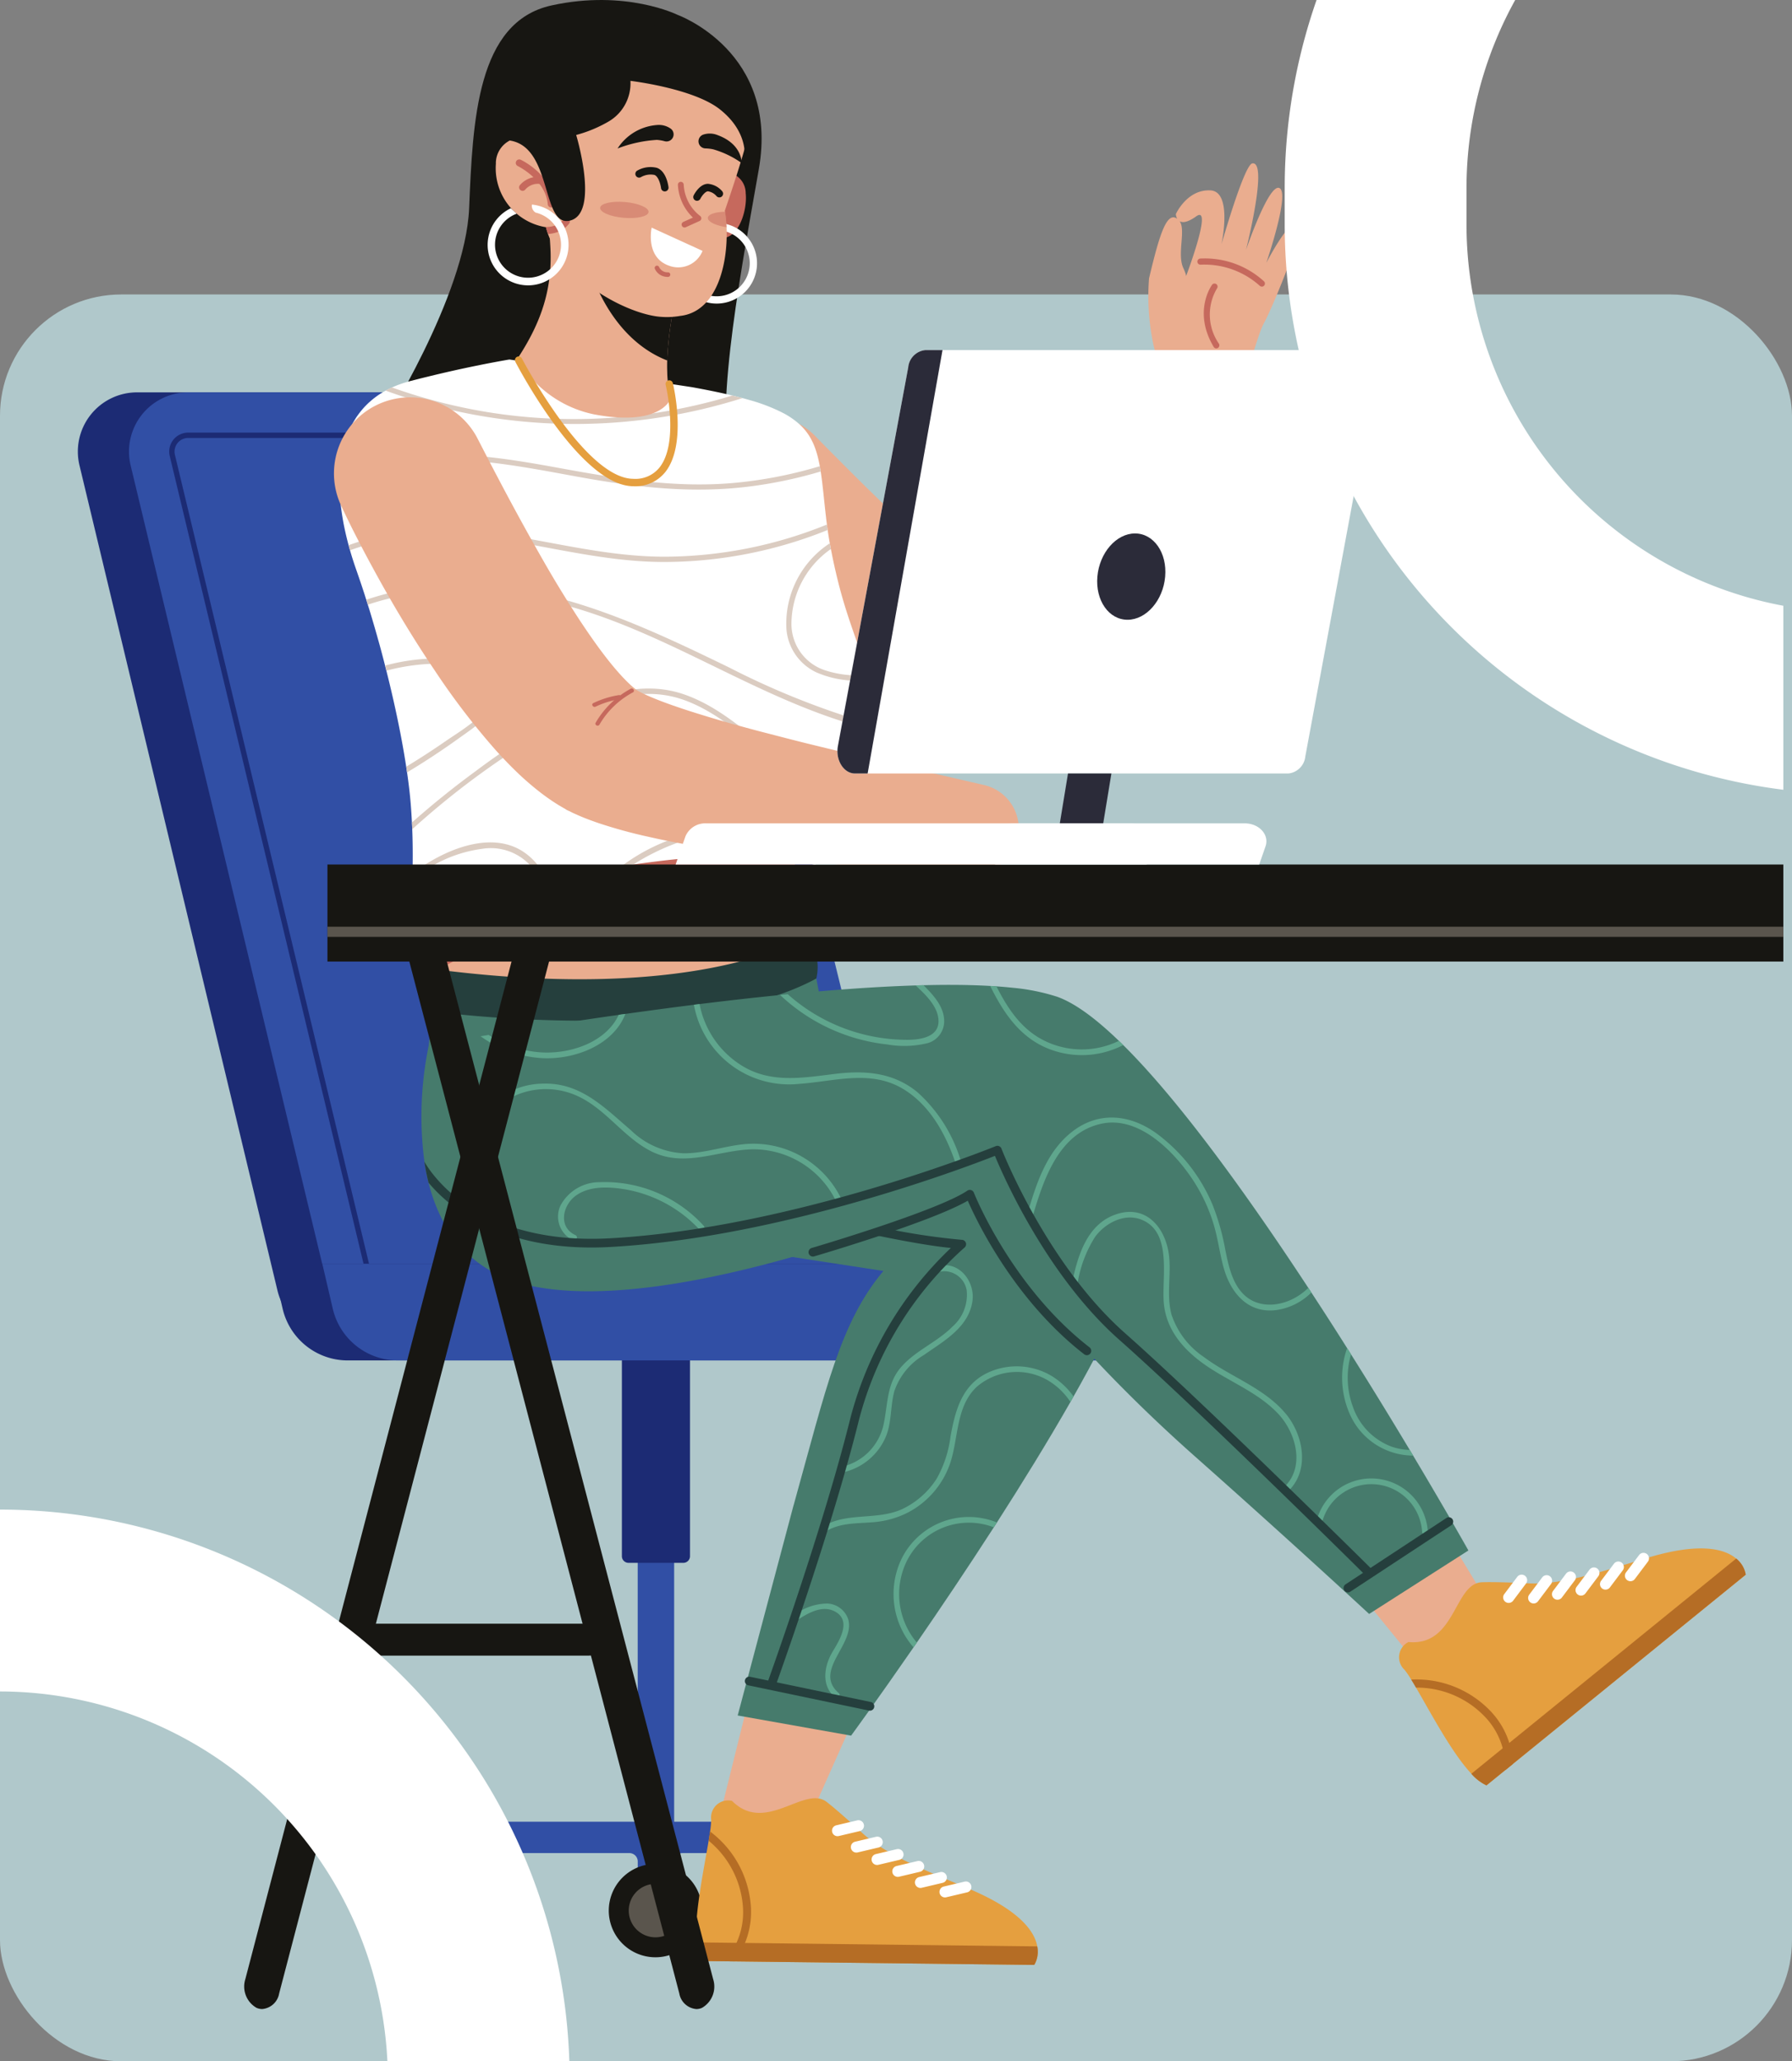 <svg xmlns="http://www.w3.org/2000/svg" xmlns:xlink="http://www.w3.org/1999/xlink" width="207" height="238" viewBox="0 0 207 238">
  <rect x="0" y="0" width="207" height="238" fill="#808080" stroke="none"/>
  <defs>
    <clipPath id="clip-path">
      <rect id="Rectángulo_401767" data-name="Rectángulo 401767" width="206" height="238" rx="14" transform="translate(0 0)" fill="#b0c8cb"/>
    </clipPath>
    <clipPath id="clip-path-2">
      <rect id="Rectángulo_383162" data-name="Rectángulo 383162" width="192.668" height="226.873" fill="none"/>
    </clipPath>
    <clipPath id="clip-path-4">
      <rect id="Rectángulo_383159" data-name="Rectángulo 383159" width="2.165" height="1.785" fill="none"/>
    </clipPath>
    <clipPath id="clip-path-5">
      <rect id="Rectángulo_383160" data-name="Rectángulo 383160" width="5.596" height="1.887" fill="none"/>
    </clipPath>
  </defs>
  <g id="Grupo_1102936" data-name="Grupo 1102936" transform="translate(-235.523 -1817)">
    <rect id="Rectángulo_401606" data-name="Rectángulo 401606" width="207" height="204" rx="14" transform="translate(235.523 1851)" fill="#b0c8cb"/>
    <g id="Enmascarar_grupo_1098684" data-name="Enmascarar grupo 1098684" transform="translate(235.523 1817)" clip-path="url(#clip-path)">
      <g id="Grupo_1099903" data-name="Grupo 1099903" transform="translate(8.99 0)">
        <g id="Grupo_1099901" data-name="Grupo 1099901">
          <g id="Grupo_1074099" data-name="Grupo 1074099" clip-path="url(#clip-path-2)">
            <g id="Grupo_1074098" data-name="Grupo 1074098">
              <g id="Grupo_1074097" data-name="Grupo 1074097" clip-path="url(#clip-path-2)">
                <path id="Trazado_825349" data-name="Trazado 825349" d="M151.01,54.772l-.3,1.3-.3,1.268c-.2.842-.419,1.682-.635,2.518-.433,1.676-.9,3.341-1.378,5.006-.976,3.328-2.032,6.648-3.25,9.963-.606,1.657-1.245,3.321-1.959,4.982s-1.473,3.331-2.35,5.023c-.439.846-.907,1.7-1.435,2.561s-1.1,1.736-1.773,2.635a20.153,20.153,0,0,1-2.51,2.8,14.254,14.254,0,0,1-1.916,1.479,12.446,12.446,0,0,1-1.287.717,11.117,11.117,0,0,1-1.615.618,10.272,10.272,0,0,1-1.974.374c-.18.016-.36.027-.538.034s-.37,0-.554,0l-.136,0-.1-.006-.2-.011c-.133-.008-.259-.018-.38-.031a12.881,12.881,0,0,1-1.357-.2c-.418-.081-.792-.175-1.152-.275a22.094,22.094,0,0,1-3.541-1.362c-1.012-.485-1.924-.989-2.791-1.5s-1.687-1.028-2.478-1.558c-1.579-1.062-3.056-2.149-4.491-3.254s-2.818-2.227-4.168-3.374-2.674-2.3-3.972-3.472-2.573-2.361-3.834-3.558-2.5-2.415-3.721-3.648l-1.826-1.862L92.19,71l-.927-.985a7.553,7.553,0,0,1,10.9-10.453l.085.087.823.842.859.867,1.73,1.738c1.158,1.158,2.318,2.315,3.494,3.451s2.345,2.276,3.53,3.387,2.366,2.215,3.563,3.285c.6.538,1.2,1.063,1.795,1.585s1.2,1.036,1.8,1.54c1.2,1,2.406,1.965,3.594,2.834.589.437,1.174.853,1.744,1.231s1.117.717,1.613.99c.066.039.133.075.2.109.365-.414.756-.914,1.144-1.453s.795-1.148,1.188-1.766c.79-1.243,1.552-2.585,2.29-3.97s1.455-2.812,2.153-4.265c1.388-2.908,2.719-5.906,3.987-8.942.643-1.516,1.261-3.044,1.88-4.576l.912-2.3L141,53.086l.433-1.122.044-.115a5,5,0,0,1,9.536,2.923" transform="translate(-17.088 -9.318)" fill="#eaad8f"/>
                <path id="Trazado_825350" data-name="Trazado 825350" d="M137.678,94.622a9.81,9.81,0,0,0-1.652-5.1c-.175-.264.255-.5.428-.238a10.3,10.3,0,0,1,1.713,5.352c.011.314-.477.3-.489-.011" transform="translate(-26.046 -17.078)" fill="#c6695d"/>
                <path id="Trazado_825351" data-name="Trazado 825351" d="M139.28,93.323a9.975,9.975,0,0,0-2-2.029c-.247-.189.006-.608.256-.417a10.794,10.794,0,0,1,2.167,2.209c.186.254-.244.488-.428.238" transform="translate(-26.275 -17.397)" fill="#c6695d"/>
                <path id="Trazado_825352" data-name="Trazado 825352" d="M157.273,36.436s.179-.006-.291-1.032c-.771-1.682.425-4.62-.542-5.544-1.3-1.237-2.15,1.44-3.413,6.753a26.893,26.893,0,0,0,.562,7.91c.352,1.168.24,2.769.915,3.4,2.138,2,7.744,2.541,8.717,1.353,1.432-1.75,2.255-6.048,3.109-7.552s5.168-11.807,3.915-11.718-3.67,4.809-3.67,4.809,2.8-8.155,1.489-8.645c-1.239-.462-3.836,7.157-3.836,7.157s2.612-10.289.727-9.993c-.94.148-3.559,9.339-3.559,9.339s1.318-6.076-1.264-6.221c-2.72-.152-4.008,2.739-4.008,2.739s.085,1.883,2.352.258c2-1.433-1.2,6.988-1.2,6.988" transform="translate(-29.288 -4.468)" fill="#eaad8f"/>
                <path id="Trazado_825353" data-name="Trazado 825353" d="M167.689,40.023a.356.356,0,0,0-.034-.468,10.124,10.124,0,0,0-7.385-2.632.355.355,0,0,0,.06.707,9.577,9.577,0,0,1,6.827,2.431.356.356,0,0,0,.5,0,.293.293,0,0,0,.029-.034" transform="translate(-30.635 -7.069)" fill="#c6695d"/>
                <path id="Trazado_825354" data-name="Trazado 825354" d="M162.6,47.844a.356.356,0,0,0,.023-.4,5.909,5.909,0,0,1-.225-6.382.355.355,0,0,0-.57-.424l0,.006c-.091.125-2.218,3.121.188,7.164a.355.355,0,0,0,.487.124.349.349,0,0,0,.1-.09" transform="translate(-30.811 -7.757)" fill="#c6695d"/>
                <path id="Trazado_825355" data-name="Trazado 825355" d="M53.725,246.956v4.995h3.619v-2.257a1.152,1.152,0,0,1,1.152-1.152H74a.969.969,0,0,1,.969.969v2.441h4.209V249.51a.968.968,0,0,1,.969-.969H95.524a1.152,1.152,0,0,1,1.153,1.152v2.257H100.3v-4.995a2.033,2.033,0,0,0-2.033-2.033H79.174V180.546H74.965v64.376H55.758a2.033,2.033,0,0,0-2.033,2.033" transform="translate(-10.29 -34.581)" fill="#314fa5"/>
                <path id="Trazado_825356" data-name="Trazado 825356" d="M78.5,216.574h6.337a.765.765,0,0,0,.765-.765V188.615H77.735v27.194a.765.765,0,0,0,.765.765" transform="translate(-14.889 -36.126)" fill="#1c2b74"/>
                <path id="Trazado_825357" data-name="Trazado 825357" d="M102.364,271.586a5.389,5.389,0,1,0,5.388-5.388,5.388,5.388,0,0,0-5.388,5.388" transform="translate(-19.606 -50.986)" fill="#171612"/>
                <path id="Trazado_825358" data-name="Trazado 825358" d="M108.3,275.219a3.086,3.086,0,1,0-3.086-3.086,3.089,3.089,0,0,0,3.086,3.086" transform="translate(-20.152 -51.532)" fill="#5a554d"/>
                <path id="Trazado_825359" data-name="Trazado 825359" d="M75.862,271.586A5.389,5.389,0,1,0,81.25,266.2a5.388,5.388,0,0,0-5.388,5.388" transform="translate(-14.53 -50.986)" fill="#171612"/>
                <path id="Trazado_825360" data-name="Trazado 825360" d="M81.8,275.219a3.086,3.086,0,1,0-3.086-3.086,3.089,3.089,0,0,0,3.086,3.086" transform="translate(-15.076 -51.532)" fill="#5a554d"/>
                <path id="Trazado_825361" data-name="Trazado 825361" d="M49.265,271.586a5.389,5.389,0,1,0,5.388-5.388,5.388,5.388,0,0,0-5.388,5.388" transform="translate(-9.436 -50.986)" fill="#171612"/>
                <path id="Trazado_825362" data-name="Trazado 825362" d="M55.2,275.219a3.086,3.086,0,1,0-3.086-3.086,3.089,3.089,0,0,0,3.086,3.086" transform="translate(-9.982 -51.532)" fill="#5a554d"/>
                <path id="Trazado_825363" data-name="Trazado 825363" d="M.192,64.47l22.871,95.276a6.838,6.838,0,0,0,6.65,5.242H83.391a6.839,6.839,0,0,0,6.642-8.469L66.645,61.243A6.837,6.837,0,0,0,60,56.036H6.84A6.838,6.838,0,0,0,.192,64.47" transform="translate(0 -10.733)" fill="#1c2b74"/>
                <path id="Trazado_825364" data-name="Trazado 825364" d="M7.5,64.47,30.37,159.746a6.838,6.838,0,0,0,6.65,5.242H90.7a6.839,6.839,0,0,0,6.642-8.469L73.953,61.243a6.837,6.837,0,0,0-6.641-5.207H14.148A6.838,6.838,0,0,0,7.5,64.47" transform="translate(-1.4 -10.733)" fill="#314fa5"/>
                <path id="Trazado_825365" data-name="Trazado 825365" d="M35.988,159.763,13.117,64.487a2.192,2.192,0,0,1,2.133-2.705H68.413a2.189,2.189,0,0,1,2.13,1.67L93.93,158.728a2.193,2.193,0,0,1-2.13,2.716H38.121a2.186,2.186,0,0,1-2.133-1.681M15.25,62.4a1.579,1.579,0,0,0-1.535,1.948l22.871,95.275a1.575,1.575,0,0,0,1.536,1.211H91.8a1.58,1.58,0,0,0,1.534-1.956L69.947,63.6a1.576,1.576,0,0,0-1.534-1.2Z" transform="translate(-2.5 -11.833)" fill="#1c2b74"/>
                <path id="Trazado_825366" data-name="Trazado 825366" d="M126.651,191.648H36.5a7.726,7.726,0,0,1-7.526-5.976l-1.208-5.19h96.291Z" transform="translate(-5.317 -34.569)" fill="#1c2b74"/>
                <path id="Trazado_825367" data-name="Trazado 825367" d="M126.788,191.648H43.664a7.727,7.727,0,0,1-7.526-5.976l-1.208-5.19h91.858a5.583,5.583,0,1,1,0,11.166" transform="translate(-6.69 -34.569)" fill="#314fa5"/>
                <path id="Trazado_825368" data-name="Trazado 825368" d="M77.579,1.718S89.359,5.96,86.957,19.546c-2.617,14.8-5.115,28.3-3.128,36.316,0,0-34.018,2.978-40.523-6.35,0,0,9.77-15.317,10.191-25.472s.9-21.514,9.5-23.409S77.579,1.718,77.579,1.718" transform="translate(-8.295 0)" fill="#171612"/>
                <path id="Trazado_825369" data-name="Trazado 825369" d="M95.747,141.545q-1.267.347-2.517.648c-.349.086-.7.168-1.042.247a95.9,95.9,0,0,1-32.9,1.8q-.549-.064-1.062-.134a59.673,59.673,0,0,1-7.348-1.391l-.033-.009a41,41,0,0,0,1.239-7.99c.051-.91.087-1.793.115-2.633v0c.049-1.571.059-2.993.05-4.17v-.065c-.006-.791-.019-1.468-.033-2,5.212-.988,14.823-2.715,23.733-3.815,6.463-.8,12.558-1.268,16.333-.888l.214,1.4.319,2.074.269,1.552.587,3.4L95.7,141.287Z" transform="translate(-9.739 -23.178)" fill="#eaad8f"/>
                <path id="Trazado_825370" data-name="Trazado 825370" d="M51.834,138.657s29.607,3.518,42.2-4.083c0,0,2.735,12.551,2.5,15.882-.575,7.978-45.268,6.212-46.4-1.589-.5-3.444,1.7-10.209,1.7-10.209" transform="translate(-9.588 -25.776)" fill="#467b6c"/>
                <path id="Trazado_825371" data-name="Trazado 825371" d="M51.914,137.63a7.9,7.9,0,0,0-.986,4.762s29.561,4.067,44.119-3.814a5.88,5.88,0,0,0-1.087-4.951s-11.433,7.777-42.047,4" transform="translate(-9.742 -25.594)" fill="#253f3d"/>
                <path id="Trazado_825372" data-name="Trazado 825372" d="M93.11,124.625c-3.124.225-7.266.627-11.911,1.35-8.959,1.392-19.794,3.972-28.822,8.746.051-.91.088-1.794.115-2.634v0c.05-1.571.06-2.994.051-4.17v-.065c-.006-.791-.019-1.468-.033-2,5.213-.989,14.824-2.715,23.733-3.816,6.463-.8,12.559-1.268,16.333-.887l.215,1.4Z" transform="translate(-10.032 -23.178)" fill="#c6695d"/>
                <path id="Trazado_825373" data-name="Trazado 825373" d="M51.531,133.7v0c-5.1-.225-4.092-3.087-4.092-3.087l.037-.01,4.105-1.142v.065Z" transform="translate(-9.071 -24.798)" fill="#32237f"/>
                <path id="Trazado_825374" data-name="Trazado 825374" d="M98.546,90.8a9.981,9.981,0,0,1-.12,1.015c-.023.137-.052.276-.084.416a10.181,10.181,0,0,1-.286.977c-.07.2-.147.4-.231.606a27.968,27.968,0,0,1-4.421,6.853c-.143.17-.28.325-.409.471s-.262.29-.378.413c-.188.2-.348.36-.468.475-.068.061-.125.116-.18.163-.155.143-.243.217-.243.217,0,.022,0,.04,0,.063q.01.239.025.505c.016.3.036.616.063.96q.04.57.1,1.227c.006.07.015.141.02.213l.006.075c.011.1.019.2.031.307.061.63.133,1.309.215,2.027.071.64.151,1.314.237,2.009l-.008,0h0a22.986,22.986,0,0,0-2.5-.581h0c-4.595-.825-10.246-.63-16.052.1q-1.266.156-2.538.348c-.465.07-.927.141-1.391.215l0,0c-2.931.471-5.848,1.048-8.637,1.667l-.663.15c-4.076.922-7.854,1.931-10.966,2.823-1.552.444-2.937.859-4.111,1.223l.006-.084q.1-1.289.162-2.518c.029-.564.051-1.119.07-1.665.008-.26.016-.517.023-.774q.042-1.7.019-3.291-.012-.927-.049-1.817c-.011-.261-.02-.521-.035-.777-.037-.738-.084-1.458-.141-2.156,0-.032,0-.063-.008-.1-.088-1.07-.227-2.258-.413-3.539q-.046-.325-.1-.656c-.5-3.279-1.287-7.106-2.291-11.085-.049-.2-.1-.393-.151-.591,0-.02-.011-.039-.015-.06-.2-.783-.409-1.575-.626-2.366-.061-.227-.125-.452-.191-.677-.034-.126-.071-.255-.106-.382-.027-.1-.057-.194-.084-.292-.084-.3-.167-.589-.255-.886s-.168-.571-.251-.855c-.152-.505-.3-1.011-.465-1.511l-.024-.082c-.051-.163-.1-.327-.155-.488s-.1-.311-.147-.466q-.5-1.55-1.032-3.062c-.209-.6-.407-1.2-.587-1.806-.036-.124-.074-.25-.108-.374-.057-.195-.112-.393-.163-.589-.048-.162-.091-.325-.131-.487v0c-.123-.48-.235-.965-.338-1.448v0c-.049-.238-.1-.479-.143-.718v0c-.131-.72-.239-1.436-.315-2.144v0a22.432,22.432,0,0,1-.135-2.608c0-.231,0-.462.015-.69.011-.268.027-.534.049-.8.019-.2.039-.4.061-.593,0-.012,0-.02,0-.031.027-.2.055-.409.088-.61.016-.1.032-.2.051-.3l.059-.3c.021-.1.043-.2.064-.294v-.006c.019-.064.032-.129.047-.192.008-.031.016-.061.024-.095.023-.087.045-.175.07-.264.031-.116.064-.229.1-.344q.119-.387.26-.761c.006-.013.011-.027.016-.039.035-.091.072-.18.108-.27s.076-.179.113-.266.083-.184.129-.276c.08-.163.163-.329.25-.488.053-.095.1-.188.159-.281.043-.076.088-.147.135-.223.1-.162.2-.321.317-.475.053-.078.111-.155.168-.231.047-.059.094-.123.141-.182.017-.023.035-.043.053-.065.049-.059.1-.123.151-.182.137-.164.282-.322.434-.475.055-.057.112-.115.171-.172s.141-.135.215-.2l.221-.195c.074-.063.15-.127.227-.188.051-.044.1-.084.158-.125a9.4,9.4,0,0,1,1.273-.826c.061-.037.125-.071.188-.1s.133-.072.2-.1c.112-.057.229-.112.345-.166.037-.019.076-.035.113-.051.074-.033.143-.064.217-.095.325-.137.665-.261,1.02-.376l.065-.023c.095-.028.191-.057.287-.088.135-.039.272-.075.411-.112.342-.088.682-.174,1.019-.26s.669-.168,1-.246C51.726,52.3,55.22,51.656,56.5,51.43l.242-.043.11-.02a.037.037,0,0,0,.023,0c.027-.006.049-.01.07-.012a.053.053,0,0,0,.015,0L57,51.343l.023,0,1.694.255,15.666,2.373.521.079.966.146.388.06,1.829.278c1.766.319,3.314.635,4.675.965.411.1.806.2,1.182.3.274.071.538.145.794.221a20.592,20.592,0,0,1,3.846,1.477A9.149,9.149,0,0,1,90.495,58.8c.045.039.088.08.129.12a5.868,5.868,0,0,1,.44.462c.035.039.067.076.1.116a6.442,6.442,0,0,1,.826,1.289c.049.1.1.2.146.311.094.213.178.432.251.655.031.086.059.174.088.266.043.141.086.284.125.431s.084.326.119.492c.043.186.084.378.123.575.011.047.019.094.027.143.02.108.039.219.057.331.016.092.031.184.044.278.006.04.015.086.021.129.071.471.135.965.194,1.488.014.141.031.282.049.427.012.119.024.239.039.361s.028.272.043.411q.086.8.179,1.672a.664.664,0,0,0,.009.067c.012.119.024.241.04.362.006.067.015.137.023.2s.019.158.027.237c.012.111.024.223.039.336,0,.035.011.074.015.111.012.106.027.215.04.321.027.211.056.421.086.63q.112.77.248,1.534v0c.04.223.082.442.125.663.006.037.015.074.02.111v0c.015.072.027.141.043.213.219,1.131.473,2.254.745,3.354,1.2,4.858,2.725,7.982,3.341,10.856.041.2.08.4.112.6a10.337,10.337,0,0,1,.141,2.437" transform="translate(-7.159 -9.833)" fill="#fff"/>
                <path id="Trazado_825375" data-name="Trazado 825375" d="M104.874,123.5a2.709,2.709,0,0,1-1.95,3.051l-.559-3.637a7.954,7.954,0,0,1,2.509.586" transform="translate(-19.606 -23.542)" fill="#32237f"/>
                <path id="Trazado_825376" data-name="Trazado 825376" d="M92.968,66.868a51.469,51.469,0,0,1-7.9,1.691c-6.806.913-13.458.137-20.169-1.084-7.08-1.288-14.395-2.8-21.587-1.448a23.825,23.825,0,0,0-5.937,1.937c0-.231,0-.462.015-.69a24.234,24.234,0,0,1,5.568-1.8c6.628-1.294,13.4-.182,19.948,1.017,6.822,1.246,13.577,2.358,20.528,1.651a50.5,50.5,0,0,0,9.43-1.882c.02.108.039.219.057.331.017.092.031.184.045.278" transform="translate(-7.159 -12.429)" fill="#dbccc1"/>
                <path id="Trazado_825377" data-name="Trazado 825377" d="M85.21,56.558a64.1,64.1,0,0,1-41.241-.863c.061-.036.125-.071.188-.1s.133-.071.2-.1c.112-.057.229-.112.345-.166a63.3,63.3,0,0,0,10.8,2.811,62.761,62.761,0,0,0,28.523-1.874q.616.147,1.182.3" transform="translate(-8.422 -10.596)" fill="#dbccc1"/>
                <path id="Trazado_825378" data-name="Trazado 825378" d="M94.024,75.542c-.918.372-1.851.718-2.792,1.035A50.712,50.712,0,0,1,75.3,79.236c-6.022.026-11.819-1.381-17.718-2.391-5.951-1.019-11.855-1.187-17.662.677-.358.115-.714.235-1.067.365-.057-.195-.113-.393-.164-.589q.838-.3,1.692-.559a36.657,36.657,0,0,1,16.6-.614c6.108.994,12.091,2.524,18.322,2.5a50.155,50.155,0,0,0,18.635-3.711c.027.21.055.421.086.63" transform="translate(-7.411 -14.348)" fill="#dbccc1"/>
                <path id="Trazado_825379" data-name="Trazado 825379" d="M110.63,93.391a11.782,11.782,0,0,1-5.916-.888,6.042,6.042,0,0,1-3.482-5.065,11.09,11.09,0,0,1,5.012-9.847c.041.223.082.442.125.663a10.586,10.586,0,0,0-4.552,8.487,5.629,5.629,0,0,0,3.823,5.494,11.934,11.934,0,0,0,4.877.555c.04.2.08.4.112.6" transform="translate(-19.383 -14.861)" fill="#dbccc1"/>
                <path id="Trazado_825380" data-name="Trazado 825380" d="M98.79,99.364c-.07.2-.147.4-.231.606-11.209-3-20.934-9.85-31.958-13.391-8.073-2.594-17.189-3.477-25.21-.77l-.024-.082c-.051-.163-.1-.327-.155-.488A32.984,32.984,0,0,1,49.229,83.6c12.142-.976,23.3,4.312,33.921,9.47A91.891,91.891,0,0,0,98.79,99.364" transform="translate(-7.894 -15.99)" fill="#dbccc1"/>
                <path id="Trazado_825381" data-name="Trazado 825381" d="M52.619,103.113q-3,2.17-6.18,4.079-.046-.325-.1-.656,2.356-1.424,4.623-3c1.849-1.285,7.264-4.333,5-7.188a5.419,5.419,0,0,0-3.715-1.588,21.844,21.844,0,0,0-4.721.027,22.9,22.9,0,0,0-3.473.663c-.049-.2-.1-.393-.151-.591a23.229,23.229,0,0,1,5.548-.814c2.346-.06,6.266-.021,7.4,2.577,1.25,2.868-2.315,5.11-4.226,6.49" transform="translate(-8.408 -18.01)" fill="#dbccc1"/>
                <path id="Trazado_825382" data-name="Trazado 825382" d="M95.388,109.667c-.143.17-.28.325-.409.471a28.7,28.7,0,0,1-5.232-3.322c-3.31-2.561-6.431-5.609-10.422-7.1-4.641-1.731-9.259-.26-13.436,1.988a93.991,93.991,0,0,0-18.117,12.876c-.011-.261-.02-.521-.035-.777q3.55-3.142,7.385-5.946a80.186,80.186,0,0,1,11.77-7.36c3.918-1.921,8.213-2.953,12.447-1.429,3.791,1.364,6.859,4.115,9.95,6.605a30.133,30.133,0,0,0,6.1,3.991" transform="translate(-9.143 -18.835)" fill="#dbccc1"/>
                <path id="Trazado_825383" data-name="Trazado 825383" d="M63.293,124.745c-.221.049-.442.1-.663.15a6.205,6.205,0,0,0-6.732-3.85,15.457,15.457,0,0,0-8.108,3.628c.008-.26.016-.517.023-.773,3.573-2.755,9.368-5.228,13.218-2.21a6.9,6.9,0,0,1,2.262,3.054" transform="translate(-9.153 -23.043)" fill="#dbccc1"/>
                <path id="Trazado_825384" data-name="Trazado 825384" d="M99.69,118.432a39.066,39.066,0,0,0-10.048.045,25.972,25.972,0,0,0-10.6,3.852c-.464.07-.927.141-1.391.215a22.07,22.07,0,0,1,4.612-2.666c5.662-2.43,11.507-2.7,17.369-2.041.006.07.015.141.02.213l.006.075c.011.1.019.2.031.307" transform="translate(-14.873 -22.511)" fill="#dbccc1"/>
                <path id="Trazado_825385" data-name="Trazado 825385" d="M69.665,114.806a.449.449,0,0,0,.6.206A25.814,25.814,0,0,1,86.628,113.7a28,28,0,0,0,11.3.889c-.01-.179-.019-.347-.024-.506l0-.063s.157-.133.423-.382a26.669,26.669,0,0,1-11.464-.8,26.252,26.252,0,0,0-16.987,1.369.447.447,0,0,0-.206.6" transform="translate(-13.335 -21.454)" fill="#dbccc1"/>
                <path id="Trazado_825386" data-name="Trazado 825386" d="M95.359,241.354l-3.5,14.109,10.267.681,6.592-14.79Z" transform="translate(-17.593 -46.228)" fill="#eaad8f"/>
                <path id="Trazado_825387" data-name="Trazado 825387" d="M127.4,276.062l-38.582-.452a5.4,5.4,0,0,1-.483-2.15c-.2-3.266.9-8.462,1.447-11.741.066-.382.123-.741.168-1.063a11.345,11.345,0,0,0,.131-1.34,1.968,1.968,0,0,1,2.4-2.193c3.86,3.874,8.348-1.816,10.907.1,0,0,1.1.81,4.134,3.6s8.218,4.672,12.631,6.579c5.7,2.46,7.293,4.87,7.591,6.52a3.013,3.013,0,0,1-.342,2.139" transform="translate(-16.914 -49.189)" fill="#e59f3f"/>
                <path id="Trazado_825388" data-name="Trazado 825388" d="M127.4,280.006l-38.582-.452a5.4,5.4,0,0,1-.483-2.15l39.406.462a3.013,3.013,0,0,1-.342,2.139" transform="translate(-16.92 -53.132)" fill="#b56d25"/>
                <path id="Trazado_825389" data-name="Trazado 825389" d="M93.1,276.565l-1.146-.014A8.464,8.464,0,0,0,94.1,270.4a10.882,10.882,0,0,0-3.972-7.769c.066-.382.124-.741.169-1.064a11.821,11.821,0,0,1,4.722,8.8,9.364,9.364,0,0,1-1.919,6.2" transform="translate(-17.263 -50.099)" fill="#b56d25"/>
                <path id="Trazado_825390" data-name="Trazado 825390" d="M111.079,264.143a.636.636,0,0,1-.138-1.255l2.417-.57a.636.636,0,0,1,.292,1.238l-2.417.57a.62.62,0,0,1-.154.017" transform="translate(-21.155 -50.24)" fill="#fff"/>
                <path id="Trazado_825391" data-name="Trazado 825391" d="M108.386,261.8a.636.636,0,0,1-.138-1.255l2.417-.57a.636.636,0,1,1,.292,1.238l-2.417.57a.628.628,0,0,1-.154.017" transform="translate(-20.639 -49.791)" fill="#fff"/>
                <path id="Trazado_825392" data-name="Trazado 825392" d="M114.039,265.911a.636.636,0,0,1-.137-1.255l2.417-.57a.636.636,0,1,1,.292,1.238l-2.417.57a.62.62,0,0,1-.154.017" transform="translate(-21.722 -50.578)" fill="#fff"/>
                <path id="Trazado_825393" data-name="Trazado 825393" d="M117,267.612a.636.636,0,0,1-.138-1.255l2.417-.57a.635.635,0,1,1,.292,1.237l-2.417.571a.623.623,0,0,1-.154.017" transform="translate(-22.289 -50.904)" fill="#fff"/>
                <path id="Trazado_825394" data-name="Trazado 825394" d="M120.234,269.191a.636.636,0,0,1-.138-1.255l2.417-.57a.635.635,0,1,1,.292,1.237l-2.417.571a.629.629,0,0,1-.154.017" transform="translate(-22.909 -51.206)" fill="#fff"/>
                <path id="Trazado_825395" data-name="Trazado 825395" d="M123.743,270.546a.636.636,0,0,1-.138-1.255l2.417-.57a.636.636,0,0,1,.292,1.238l-2.417.57a.623.623,0,0,1-.154.017" transform="translate(-23.581 -51.466)" fill="#fff"/>
                <path id="Trazado_825396" data-name="Trazado 825396" d="M98.224,200.942l-6.462,24.3,13.1,2.327s2.994-4.085,7.215-10.195c.127-.184.255-.369.382-.555,2.653-3.848,5.754-8.444,8.888-13.3q.181-.279.361-.561c2.927-4.56,5.873-9.329,8.491-13.917.12-.213.241-.423.361-.633,4.575-8.077,8.083-15.519,8.655-20.14,1.847-14.929-31.573-26.416-31.573-26.416-20.178.366-26.51,27.855-26.51,27.855l27.462,4.208c-5,5.958-6.6,13.509-10.366,27.034" transform="translate(-15.539 -27.168)" fill="#467b6c"/>
                <path id="Trazado_825397" data-name="Trazado 825397" d="M106.538,214.307c1.64-1.105,3.6-1.015,5.489-1.164a10.654,10.654,0,0,0,4.173-1.129,10.1,10.1,0,0,0,4.884-5.7c.971-2.912.651-6.557,3.066-8.811a7.1,7.1,0,0,1,8.25-.732,8.078,8.078,0,0,1,2.57,2.471q.181-.319.361-.634a8.773,8.773,0,0,0-2.464-2.324,7.9,7.9,0,0,0-7.467-.4c-2.963,1.41-3.739,4.363-4.278,7.351a13.361,13.361,0,0,1-1.588,4.851,9.6,9.6,0,0,1-3.807,3.441c-3,1.5-6.71.324-9.52,2.219-.351.234-.019.8.331.568" transform="translate(-20.314 -37.374)" fill="#5fa68d"/>
                <path id="Trazado_825398" data-name="Trazado 825398" d="M118.853,231.7c.127-.184.255-.369.382-.555a8.685,8.685,0,0,1-1.2-9.325,8.011,8.011,0,0,1,10.089-3.98q.182-.279.362-.561a8.656,8.656,0,0,0-11.019,4.208,9.371,9.371,0,0,0,1.388,10.213" transform="translate(-22.32 -41.492)" fill="#5fa68d"/>
                <path id="Trazado_825399" data-name="Trazado 825399" d="M109.11,203.974a6.382,6.382,0,0,0,4.87-4.929c.519-2.442.331-4.732,2.113-6.7,1.683-1.862,4.112-2.807,5.863-4.587a4.87,4.87,0,0,0,1.609-4.214,2.643,2.643,0,0,0-3.189-2.092.329.329,0,0,1-.175-.635c2.436-.719,4.357,1.721,4.039,4-.426,3.063-3.336,4.645-5.62,6.249a7.751,7.751,0,0,0-3.415,4.207c-.432,1.638-.3,3.383-.88,4.989a7.006,7.006,0,0,1-5.215,4.379Z" transform="translate(-20.898 -34.607)" fill="#5fa68d"/>
                <path id="Trazado_825400" data-name="Trazado 825400" d="M102.2,230.425a6.37,6.37,0,0,1,3.919-1.418,2.658,2.658,0,0,1,2.419,1.83c.819,2.906-4.084,5.9-1.1,8.509.319.279-.147.742-.466.465-1.6-1.394-1.2-3.635-.24-5.245.766-1.277,2.21-3.54.324-4.607-1.535-.868-3.244.209-4.529,1.034-.357.23-.688-.339-.332-.568" transform="translate(-19.545 -43.86)" fill="#5fa68d"/>
                <path id="Trazado_825401" data-name="Trazado 825401" d="M99.043,228.352a.506.506,0,0,1-.441-.676c.063-.176,6.378-17.713,9.527-30.4a41.521,41.521,0,0,1,11.6-19.62c-3.092-.289-8.194-1.365-8.441-1.417a.506.506,0,0,1,.209-.99,76.5,76.5,0,0,0,9.487,1.467.506.506,0,0,1,.314.9,40.084,40.084,0,0,0-12.188,19.9c-3.162,12.737-9.494,30.322-9.558,30.5a.506.506,0,0,1-.51.333" transform="translate(-18.88 -33.564)" fill="#253f3d"/>
                <path id="Trazado_825402" data-name="Trazado 825402" d="M109.719,243.382a.5.5,0,0,1-.069-.01l-13.94-2.914a.505.505,0,1,1,.207-.99l13.939,2.914a.506.506,0,0,1-.137,1" transform="translate(-18.255 -45.864)" fill="#253f3d"/>
                <path id="Trazado_825403" data-name="Trazado 825403" d="M179.812,221.341l8.756,10.758,8.841-6.227-8.129-13.443Z" transform="translate(-34.44 -40.688)" fill="#eaad8f"/>
                <path id="Trazado_825404" data-name="Trazado 825404" d="M228.825,224.173,198.877,248.5a5.407,5.407,0,0,1-1.745-1.343c-2.245-2.381-4.721-7.081-6.4-9.951-.194-.336-.378-.648-.551-.925a11.245,11.245,0,0,0-.757-1.114,1.968,1.968,0,0,1,.441-3.219c5.445.51,5.257-6.735,8.448-6.9,0,0,1.366-.082,5.481.125s9.306-1.665,13.919-3.02c5.953-1.753,8.721-.921,10,.157a3.015,3.015,0,0,1,1.105,1.863" transform="translate(-36.157 -42.356)" fill="#e59f3f"/>
                <path id="Trazado_825405" data-name="Trazado 825405" d="M230.8,224.451l-29.948,24.328a5.407,5.407,0,0,1-1.745-1.343L229.7,222.587a3.015,3.015,0,0,1,1.105,1.863" transform="translate(-38.137 -42.633)" fill="#b56d25"/>
                <path id="Trazado_825406" data-name="Trazado 825406" d="M202.266,249.606l-.889.723a8.467,8.467,0,0,0-2.286-6.1,10.881,10.881,0,0,0-8.022-3.432c-.194-.336-.379-.648-.551-.925a11.816,11.816,0,0,1,9.256,3.742,9.362,9.362,0,0,1,2.492,6" transform="translate(-36.491 -45.942)" fill="#b56d25"/>
                <path id="Trazado_825407" data-name="Trazado 825407" d="M208.257,228.087a.636.636,0,0,1-.909-.876l1.493-1.984a.636.636,0,1,1,1.016.765l-1.494,1.984a.668.668,0,0,1-.107.112" transform="translate(-39.69 -43.09)" fill="#fff"/>
                <path id="Trazado_825408" data-name="Trazado 825408" d="M204.689,228.011a.636.636,0,0,1-.909-.876l1.493-1.984a.636.636,0,1,1,1.016.765L204.8,227.9a.64.64,0,0,1-.108.112" transform="translate(-39.007 -43.076)" fill="#fff"/>
                <path id="Trazado_825409" data-name="Trazado 825409" d="M211.663,227.553a.636.636,0,0,1-.909-.876l1.493-1.984a.636.636,0,1,1,1.016.765l-1.493,1.984a.642.642,0,0,1-.108.112" transform="translate(-40.342 -42.988)" fill="#fff"/>
                <path id="Trazado_825410" data-name="Trazado 825410" d="M215.028,226.966a.636.636,0,0,1-.909-.876l1.494-1.984a.635.635,0,1,1,1.015.764l-1.493,1.985a.64.64,0,0,1-.108.112" transform="translate(-40.987 -42.875)" fill="#fff"/>
                <path id="Trazado_825411" data-name="Trazado 825411" d="M218.522,226.112a.636.636,0,0,1-.909-.876l1.493-1.984a.636.636,0,0,1,1.016.765L218.63,226a.641.641,0,0,1-.108.112" transform="translate(-41.656 -42.712)" fill="#fff"/>
                <path id="Trazado_825412" data-name="Trazado 825412" d="M222.087,224.909a.636.636,0,0,1-.909-.876l1.494-1.984a.636.636,0,1,1,1.015.765l-1.493,1.984a.671.671,0,0,1-.108.112" transform="translate(-42.339 -42.481)" fill="#fff"/>
                <path id="Trazado_825413" data-name="Trazado 825413" d="M49.424,161.066a24.665,24.665,0,0,0,.484,2.436c1.374,5.419,4.709,10.494,12.112,11.963C79.8,179,112.61,164.84,112.61,164.84c4.338,8.79,14.706,20.406,25.826,30.258s20.124,18.193,20.124,18.193l11.467-7.331s-2.483-4.423-6.384-10.951c-.129-.215-.261-.434-.393-.656-1.967-3.281-4.272-7.055-6.785-11.044q-.224-.358-.452-.717c-1.324-2.1-2.706-4.248-4.125-6.412-.116-.179-.233-.357-.351-.535-6.081-9.26-12.809-18.721-18.772-25.3-.133-.15-.265-.294-.4-.439-.753-.817-1.489-1.588-2.213-2.3-.167-.167-.333-.329-.5-.487-2.66-2.57-5.094-4.377-7.153-5.1a23.935,23.935,0,0,0-5.127-1.031c-.6-.064-1.219-.118-1.863-.162-.242-.017-.483-.032-.73-.046h0c-.517-.031-1.05-.054-1.6-.074-1.893-.066-3.938-.066-6.1-.011h0c-.3.006-.606.015-.91.026-4.579.142-9.629.513-14.767,1.018-.293.026-.585.057-.881.087h0c-3.1.31-6.234.667-9.3,1.046l-.653.083c-2.708.338-5.367.7-7.912,1.053l-.767.11c-5.882.833-11.136,1.671-15.028,2.318h0c-.32.055-.631.105-.932.155-3.734.63-5.991,1.044-5.991,1.044a40.094,40.094,0,0,0-.507,13.434" transform="translate(-9.397 -26.94)" fill="#467b6c"/>
                <path id="Trazado_825414" data-name="Trazado 825414" d="M181.7,200.52a8.031,8.031,0,0,0,7.149,4.423c-.129-.215-.261-.434-.393-.656a6.978,6.978,0,0,1-2.026-.353,7.5,7.5,0,0,1-4.515-4.548,9.721,9.721,0,0,1-.243-6.143q-.224-.359-.452-.717a10.384,10.384,0,0,0,.48,7.993" transform="translate(-34.599 -36.876)" fill="#5fa68d"/>
                <path id="Trazado_825415" data-name="Trazado 825415" d="M136.256,171.065c1.25-4.261,3.031-9.735,8.024-10.761,4.245-.871,8.2,3.109,10.359,6.3a19.53,19.53,0,0,1,2.544,5.362c.5,1.669.7,3.408,1.177,5.081.84,2.912,2.882,5.261,6.171,4.77a7.148,7.148,0,0,0,3.934-2.011c-.116-.179-.232-.357-.351-.535a7.7,7.7,0,0,1-1.1.88c-2.007,1.32-4.818,1.606-6.553-.314-1.2-1.328-1.581-3.226-1.934-4.925a27.131,27.131,0,0,0-1.475-5.23,19.7,19.7,0,0,0-6.507-8.267c-2.994-2.154-6.561-2.557-9.6-.263-3.1,2.337-4.281,6.164-5.329,9.734a.33.33,0,0,0,.636.175" transform="translate(-25.973 -30.571)" fill="#5fa68d"/>
                <path id="Trazado_825416" data-name="Trazado 825416" d="M141.983,181.565c.669-3.328,1.769-7.3,5.486-8.31,3.352-.912,5.432,1.873,5.774,4.9.255,2.257-.318,4.57.291,6.8a9.518,9.518,0,0,0,3.726,4.874c3.065,2.3,6.94,3.542,9.456,6.543,2.081,2.482,2.831,6.642.209,9.03-.312.285-.779-.179-.465-.466,2.582-2.352,1.464-6.389-.676-8.619-2.376-2.476-5.689-3.675-8.45-5.627-2.425-1.713-4.388-3.959-4.689-7.015-.292-2.96,1.069-8.368-2.7-9.74-1.942-.706-4.1.472-5.244,2.025a14.215,14.215,0,0,0-2.082,5.783c-.083.415-.718.239-.635-.175" transform="translate(-27.193 -33.151)" fill="#5fa68d"/>
                <path id="Trazado_825417" data-name="Trazado 825417" d="M189.2,217.338a5.876,5.876,0,0,0-11.473-1.412c-.136.4-.771.227-.635-.175a6.533,6.533,0,0,1,12.766,1.588c.035.422-.623.42-.658,0" transform="translate(-33.916 -40.442)" fill="#5fa68d"/>
                <path id="Trazado_825418" data-name="Trazado 825418" d="M130.354,140.806c1.471,2.961,3.268,5.732,6.417,7.119a10.414,10.414,0,0,0,8.955-.292q-.25-.25-.5-.487a9.757,9.757,0,0,1-9.065-.259c-2.37-1.338-3.86-3.612-5.079-6.035-.241-.018-.483-.033-.73-.046" transform="translate(-24.967 -26.969)" fill="#5fa68d"/>
                <path id="Trazado_825419" data-name="Trazado 825419" d="M88.026,143.477a11.182,11.182,0,0,0,12.228,9.127c3.9-.272,7.988-1.594,11.648.428,3.252,1.8,5.2,5.305,6.34,8.719.133.4.77.228.635-.175a17.3,17.3,0,0,0-5.028-8c-2.75-2.269-6-2.542-9.423-2.129-3.814.458-7.585,1.178-11.019-1.04a10.723,10.723,0,0,1-4.728-7.013l-.653.083" transform="translate(-16.86 -27.465)" fill="#5fa68d"/>
                <path id="Trazado_825420" data-name="Trazado 825420" d="M100.343,141.832a21.4,21.4,0,0,0,12.392,5.715,11.292,11.292,0,0,0,4.717-.174,2.636,2.636,0,0,0,1.823-2.842c-.138-1.517-1.3-2.75-2.323-3.783-.015-.015-.031-.033-.049-.049h0c-.3.007-.606.015-.91.027,1.037.964,2.307,2.16,2.588,3.574.442,2.239-1.708,2.684-3.41,2.707a20.756,20.756,0,0,1-13.945-5.264c-.293.027-.585.057-.881.088" transform="translate(-19.219 -26.949)" fill="#5fa68d"/>
                <path id="Trazado_825421" data-name="Trazado 825421" d="M98.135,168.161a10.64,10.64,0,0,0-9.537-5.819c-3.993.085-7.837,2.174-11.71.24-3.2-1.6-5.224-4.856-8.482-6.366a8.764,8.764,0,0,0-10.847,2.856,8.354,8.354,0,0,0-1.186,6.355c.546,2.353,2.315,4.1,3.654,6.025.243.348-.327.677-.568.332-1.257-1.805-2.869-3.442-3.555-5.579a8.748,8.748,0,0,1,.147-5.559,9,9,0,0,1,8.43-5.89c4.3-.078,7,2.789,10.035,5.378a9.383,9.383,0,0,0,6.123,2.671c2.438.006,4.776-.876,7.2-1.078a11.29,11.29,0,0,1,10.868,6.1c.192.377-.375.71-.568.332" transform="translate(-10.634 -29.641)" fill="#5fa68d"/>
                <path id="Trazado_825422" data-name="Trazado 825422" d="M84.956,174.306a15.28,15.28,0,0,0-8.834-4.692c-1.788-.269-3.91-.344-5.447.763s-2.082,3.625-.05,4.562c.384.177.05.745-.331.568a3.028,3.028,0,0,1-1.415-3.951,5.105,5.105,0,0,1,4.51-2.729,15.459,15.459,0,0,1,12.034,5.013c.289.308-.175.775-.466.465" transform="translate(-13.144 -32.329)" fill="#5fa68d"/>
                <path id="Trazado_825423" data-name="Trazado 825423" d="M57.546,147.382A13.544,13.544,0,0,0,64.5,149.9c3.752.252,8.346-1.421,9.771-5.1l-.767.109c-1.533,3.278-5.844,4.629-9.307,4.309a12.741,12.741,0,0,1-5.721-1.991h0c-.32.055-.631.106-.932.156" transform="translate(-11.022 -27.734)" fill="#5fa68d"/>
                <path id="Trazado_825424" data-name="Trazado 825424" d="M136.52,189.02a.507.507,0,0,1-.274-.1c-8.085-6.266-12.433-15.4-13.454-17.736-4.232,2.452-17.191,6.267-17.765,6.435a.506.506,0,0,1-.285-.97c.146-.043,14.58-4.291,18-6.625a.506.506,0,0,1,.756.234c.042.108,4.305,10.841,13.366,17.863a.506.506,0,0,1-.345.9" transform="translate(-19.992 -32.548)" fill="#253f3d"/>
                <path id="Trazado_825425" data-name="Trazado 825425" d="M181.323,225.359a.505.505,0,0,1-.243-.927l11.671-7.674a.506.506,0,0,1,.555.845l-11.67,7.674a.506.506,0,0,1-.313.082" transform="translate(-34.64 -41.501)" fill="#253f3d"/>
                <path id="Trazado_825426" data-name="Trazado 825426" d="M158.983,213.278a.51.51,0,0,1-.715,0c-.192-.193-19.281-19.1-28.49-27.243-8.313-7.356-13.342-18.774-14.358-21.233-3.413,1.345-24.682,9.438-44.454,10.523-8.947.494-14.566-2.12-17.7-4.4A18.224,18.224,0,0,1,50,167.907a24.65,24.65,0,0,1-.488-2.439,11.975,11.975,0,0,0,.941,1.389,17.155,17.155,0,0,0,3.463,3.294c3,2.163,8.385,4.643,17,4.171,21.285-1.172,44.364-10.545,44.593-10.639a.493.493,0,0,1,.392,0,.5.5,0,0,1,.273.283c.049.13,5.152,13.239,14.277,21.31,9.227,8.164,28.337,27.09,28.529,27.28a.509.509,0,0,1,0,.718" transform="translate(-9.482 -31.344)" fill="#253f3d"/>
                <path id="Trazado_825427" data-name="Trazado 825427" d="M92.615,24.673a2.409,2.409,0,0,1,1.9,2.356c.233,2.141-.985,5.649-3.12,5.124s1.225-7.48,1.225-7.48" transform="translate(-17.368 -4.726)" fill="#c6695d"/>
                <path id="Trazado_825428" data-name="Trazado 825428" d="M85.569,35.819A4.658,4.658,0,1,1,89.511,41.1a4.662,4.662,0,0,1-3.941-5.278m.834.121a3.815,3.815,0,1,0,4.322-3.228A3.819,3.819,0,0,0,86.4,35.94" transform="translate(-16.38 -6.096)" fill="#fff"/>
                <line id="Línea_266" data-name="Línea 266" y2="0.002" transform="translate(68.672 36.23)" fill="#eaad8f"/>
                <path id="Trazado_825429" data-name="Trazado 825429" d="M62.824,47.8a13.173,13.173,0,0,0,8.84,6.445c7.866,1.478,8.87-1.87,8.87-1.87a12.415,12.415,0,0,1-.416-3.01q-.025-.65-.006-1.338a36.486,36.486,0,0,1,.409-4.2c.053-.369.112-.753.177-1.147l.006-.047C75.278,41.1,70.9,38.48,68,34.306l-.8-.526-.539-.356-.116.315.061,1.024c.3,4.81-.946,8.732-3.78,13.034" transform="translate(-12.033 -6.402)" fill="#eaad8f"/>
                <path id="Trazado_825430" data-name="Trazado 825430" d="M75.583,65.859a4.385,4.385,0,0,0,.512.038,4.43,4.43,0,0,0,3.721-1.626c2.551-3.2.952-9.984.883-10.271a.426.426,0,1,0-.828.2c.016.066,1.571,6.669-.721,9.541a3.574,3.574,0,0,1-3.044,1.3C70.521,64.976,63.342,51.3,63.27,51.159a.426.426,0,1,0-.755.393c.294.567,7.1,13.515,13.068,14.307" transform="translate(-11.964 -9.755)" fill="#e59f3f"/>
                <path id="Trazado_825431" data-name="Trazado 825431" d="M73.7,39.926c1.047,2.666,3.537,7.407,8.5,9.344a36.29,36.29,0,0,1,.408-4.2c.054-.369.113-.753.177-1.147-.108.008-.22.013-.331.015-2.995.07-6.173-1.607-8.749-4.016" transform="translate(-14.116 -7.647)" fill="#171612"/>
                <path id="Trazado_825432" data-name="Trazado 825432" d="M59.73,19.558A6.9,6.9,0,0,0,65.4,26.932l.02,0h0l.082.011c.044.177.1.352.157.531.024.077.05.155.077.233a.148.148,0,0,0,.009.021c1.88,5.289,8.738,9.01,12.606,9.526a8.915,8.915,0,0,0,2.651-.062c4.206-.458,5.563-5.932,5.369-10.246a16.348,16.348,0,0,0-.181-1.785l-.019-.116s2.007-5.793,2.6-8.351c1.154-4.956-1.186-10.364-12.093-12.534s-14.272,4.386-15.43,7.93c-.195.59-.454,4.2.087,4.848a2.958,2.958,0,0,0-1.613,2.616" transform="translate(-11.434 -0.715)" fill="#eaad8f"/>
                <path id="Trazado_825433" data-name="Trazado 825433" d="M82.986,26.659a.434.434,0,0,1-.355-.376c-.051-.426-.306-1.36-.767-1.523a2.242,2.242,0,0,0-1.539.247.433.433,0,1,1-.43-.751,3.076,3.076,0,0,1,2.257-.313c1.093.387,1.317,2.051,1.34,2.239a.432.432,0,0,1-.506.476" transform="translate(-15.261 -4.564)" fill="#171612"/>
                <path id="Trazado_825434" data-name="Trazado 825434" d="M88.293,28.206a.443.443,0,0,1-.12-.04.433.433,0,0,1-.192-.581c.069-.137.7-1.342,1.664-1.332a2.443,2.443,0,0,1,1.64.866.433.433,0,0,1-.661.559,1.608,1.608,0,0,0-.988-.559c-.316,0-.731.555-.882.856a.432.432,0,0,1-.462.231" transform="translate(-16.843 -5.028)" fill="#171612"/>
                <path id="Trazado_825435" data-name="Trazado 825435" d="M81.964,32.51s-.775,3.419,2.006,4.395a3.022,3.022,0,0,0,3.873-1.712Z" transform="translate(-15.68 -6.227)" fill="#fff"/>
                <path id="Trazado_825436" data-name="Trazado 825436" d="M83.146,39.051a1.573,1.573,0,0,1-.713-.766.265.265,0,0,1,.494-.19,1.076,1.076,0,0,0,1.032.613.264.264,0,1,1,0,.529,1.725,1.725,0,0,1-.815-.185" transform="translate(-15.785 -7.264)" fill="#c6695d"/>
                <path id="Trazado_825437" data-name="Trazado 825437" d="M66.755,32.179l.02,0h0l.082.012c.044.176.1.352.157.53.024.077.05.155.077.233a.124.124,0,0,0,.009.022,3.589,3.589,0,0,0,1.56-.434,2.836,2.836,0,0,0,.88-.772.4.4,0,0,0-.642-.485,2.164,2.164,0,0,1-1.042.733,2.906,2.906,0,0,1-.722.145,3.6,3.6,0,0,1-.38.013" transform="translate(-12.786 -5.962)" fill="#c6695d"/>
                <g id="Grupo_1074093" data-name="Grupo 1074093" transform="translate(72.776 24.45)" opacity="0.5">
                  <g id="Grupo_1074092" data-name="Grupo 1074092">
                    <g id="Grupo_1074091" data-name="Grupo 1074091" clip-path="url(#clip-path-4)">
                      <path id="Trazado_825438" data-name="Trazado 825438" d="M90.019,30.938c-.039.441.891.893,2.163,1.089A15.975,15.975,0,0,0,92,30.242c-1.118.023-1.947.293-1.982.7" transform="translate(-90.017 -30.242)" fill="#c6695d"/>
                    </g>
                  </g>
                </g>
                <path id="Trazado_825439" data-name="Trazado 825439" d="M61.235,29.644c.225.21.447.423.677.627a3.812,3.812,0,1,0,2.185-.129.919.919,0,0,1-.428-.925c.072.007.145.015.217.026a4.674,4.674,0,1,1-2.651.4" transform="translate(-11.216 -5.596)" fill="#fff"/>
                <path id="Trazado_825440" data-name="Trazado 825440" d="M86.46,31.237a.335.335,0,0,0,.187-.027l1.6-.723a.337.337,0,0,0,.062-.578,4.862,4.862,0,0,1-1.9-3.641.337.337,0,1,0-.67.074,5.612,5.612,0,0,0,1.736,3.754l-1.108.5a.337.337,0,0,0,.091.641" transform="translate(-16.422 -4.974)" fill="#c6695d"/>
                <path id="Trazado_825441" data-name="Trazado 825441" d="M82.557,19.724a.82.82,0,0,0,.715-1.441,2.376,2.376,0,0,0-1.611-.43,5.945,5.945,0,0,0-4.544,2.709,15.209,15.209,0,0,1,4.534-.992,4.564,4.564,0,0,1,.905.154" transform="translate(-14.771 -3.418)" fill="#171612"/>
                <path id="Trazado_825442" data-name="Trazado 825442" d="M89.483,20.789a.82.82,0,0,1-.277-1.585,2.379,2.379,0,0,1,1.667.044c2.9,1.06,2.788,3.227,2.788,3.227A10.886,10.886,0,0,0,90.4,20.9a4.6,4.6,0,0,0-.913-.109" transform="translate(-16.985 -3.653)" fill="#171612"/>
                <g id="Grupo_1074096" data-name="Grupo 1074096" transform="translate(60.332 23.289)" opacity="0.5">
                  <g id="Grupo_1074095" data-name="Grupo 1074095">
                    <g id="Grupo_1074094" data-name="Grupo 1074094" clip-path="url(#clip-path-5)">
                      <path id="Trazado_825443" data-name="Trazado 825443" d="M80.22,30c-.044.5-1.332.8-2.877.665s-2.761-.653-2.716-1.156,1.332-.8,2.877-.665,2.762.654,2.717,1.157" transform="translate(-74.625 -28.806)" fill="#c6695d"/>
                    </g>
                  </g>
                </g>
                <path id="Trazado_825444" data-name="Trazado 825444" d="M66.565,28.305a.4.4,0,0,1-.294-.354c-.238-2.844-3.436-4.4-3.468-4.418a.4.4,0,0,1,.346-.726c.149.07,3.647,1.768,3.923,5.077a.4.4,0,0,1-.507.421" transform="translate(-11.985 -4.361)" fill="#c6695d"/>
                <path id="Trazado_825445" data-name="Trazado 825445" d="M63.344,26.857a.418.418,0,0,1-.138-.069.4.4,0,0,1-.074-.564,2.76,2.76,0,0,1,2.54-.938.4.4,0,0,1-.117.8,1.958,1.958,0,0,0-1.786.631.4.4,0,0,1-.425.143" transform="translate(-12.076 -4.837)" fill="#c6695d"/>
                <path id="Trazado_825446" data-name="Trazado 825446" d="M75.338,9.861a5.1,5.1,0,0,1-2.558,4.714,15.257,15.257,0,0,1-3.708,1.534s2.715,8.973-.673,9.875-2.011-8.464-6.986-9.233c0,0-1.763-.565-1.252-3.7S64.181,1.564,75.143,2.873c8.223.982,15.05,6.158,14.738,11.964s-1.437,4.546-1.437,4.546.932-3.3-2.777-6.237c-3.077-2.434-10.33-3.286-10.33-3.286" transform="translate(-11.505 -0.524)" fill="#171612"/>
                <path id="Trazado_825447" data-name="Trazado 825447" d="M83.984,122.72c4.471-.259,8.883-.011,13.32-.82.386-.07.541.525.151.6-4.489.818-8.959.577-13.484.839-.394.023-.38-.592.013-.614" transform="translate(-16.028 -23.347)" fill="#c6695d"/>
                <path id="Trazado_825448" data-name="Trazado 825448" d="M65.418,110.137c.012.011.023.024.036.036v0a.366.366,0,0,0-.04-.04s-.021-.019-.014-.012Z" transform="translate(-12.526 -21.091)" fill="#eaad8f"/>
                <path id="Trazado_825449" data-name="Trazado 825449" d="M65.5,110.229v0h0l0,0" transform="translate(-12.546 -21.112)" fill="#eaad8f"/>
                <path id="Trazado_825450" data-name="Trazado 825450" d="M53.2,61.54l1.116,2.16q.571,1.113,1.162,2.227,1.168,2.228,2.371,4.435t2.432,4.369c.816,1.444,1.647,2.869,2.5,4.259s1.708,2.756,2.587,4.065,1.766,2.57,2.656,3.713c.444.572.888,1.115,1.321,1.608s.852.939,1.224,1.3l.138.133.129.118c.089.087.162.143.239.213s.133.109.2.17l.073.058c.023.02.049.044.059.051a.256.256,0,0,1,.04.039s.036.023.055.035l.069.042c.083.055.207.118.319.18s.255.129.382.2l.43.2c1.208.545,2.686,1.081,4.2,1.585q1.139.378,2.321.736c.787.243,1.581.482,2.384.712q2.41.695,4.885,1.332c1.646.424,3.3.859,4.969,1.268,3.334.815,6.694,1.624,10.069,2.4l10.118,2.336.03.006a5.18,5.18,0,0,1-1.319,10.225c-.918-.027-1.793-.068-2.687-.106L105,111.466c-1.774-.1-3.543-.233-5.316-.363-3.54-.285-7.085-.609-10.636-1.035-1.775-.213-3.558-.423-5.342-.684s-3.576-.537-5.381-.848q-1.353-.232-2.722-.5t-2.757-.584a55.778,55.778,0,0,1-5.8-1.6l-.79-.281c-.276-.106-.54-.2-.825-.319s-.563-.23-.871-.373l-.226-.1c-.078-.036-.141-.063-.238-.112l-.537-.276c-.184-.094-.344-.186-.507-.28l-.487-.285c-.3-.187-.61-.382-.884-.571s-.561-.385-.812-.575l-.386-.288-.365-.287a33.262,33.262,0,0,1-2.6-2.294c-.783-.764-1.505-1.526-2.194-2.287a83.6,83.6,0,0,1-7.062-9.207Q46.7,86,45.254,83.654t-2.794-4.73q-1.346-2.384-2.616-4.8-.629-1.211-1.247-2.436l-.606-1.237-.3-.628-.314-.671A8.782,8.782,0,0,1,53.12,61.383Z" transform="translate(-6.999 -10.85)" fill="#eaad8f"/>
                <path id="Trazado_825451" data-name="Trazado 825451" d="M74.42,102.5a9.8,9.8,0,0,1,3.864-3.721c.278-.15.011-.559-.264-.412a10.284,10.284,0,0,0-4.036,3.911c-.159.272.277.492.436.222" transform="translate(-14.164 -18.835)" fill="#c6695d"/>
                <path id="Trazado_825452" data-name="Trazado 825452" d="M73.886,100.606a9.978,9.978,0,0,1,2.717-.847c.307-.05.282-.538-.03-.488a10.773,10.773,0,0,0-2.953.925c-.283.135-.015.545.266.411" transform="translate(-14.078 -19.013)" fill="#c6695d"/>
              </g>
            </g>
          </g>
        </g>
        <g id="Grupo_1099902" data-name="Grupo 1099902" transform="translate(19.24 40.423)">
          <path id="Trazado_825224" data-name="Trazado 825224" d="M42.273,185.577H14.5a1.711,1.711,0,0,1-1.711-1.712V183.6a1.711,1.711,0,0,1,1.711-1.711H42.273a1.712,1.712,0,0,1,1.712,1.711v.261a1.712,1.712,0,0,1-1.712,1.712" transform="translate(-2.45 -34.839)" fill="#171612"/>
          <path id="Trazado_825225" data-name="Trazado 825225" d="M390.722,206.647a2.169,2.169,0,0,1-1.954-1.794L356.691,82.3a2.832,2.832,0,0,1,1.3-3.316c1.078-.458,2.245.285,2.6,1.658L392.677,203.2a2.833,2.833,0,0,1-1.3,3.316,1.663,1.663,0,0,1-.651.135" transform="translate(-68.298 -15.103)" fill="#171612"/>
          <path id="Trazado_825226" data-name="Trazado 825226" d="M378.341,185.577H350.572a1.712,1.712,0,0,1-1.712-1.712V183.6a1.712,1.712,0,0,1,1.712-1.711h27.769a1.712,1.712,0,0,1,1.711,1.711v.261a1.712,1.712,0,0,1-1.711,1.712" transform="translate(-66.819 -34.839)" fill="#171612"/>
          <path id="Trazado_825227" data-name="Trazado 825227" d="M336.311,206.647a1.669,1.669,0,0,1-.652-.135,2.831,2.831,0,0,1-1.3-3.316l32.077-122.55c.36-1.374,1.526-2.116,2.6-1.658a2.832,2.832,0,0,1,1.3,3.316l-32.077,122.55a2.17,2.17,0,0,1-1.954,1.794" transform="translate(-64.02 -15.103)" fill="#171612"/>
          <path id="Trazado_825228" data-name="Trazado 825228" d="M56.473,206.647a2.17,2.17,0,0,1-1.955-1.794L22.441,82.3a2.833,2.833,0,0,1,1.3-3.316c1.078-.458,2.245.285,2.6,1.658L58.428,203.2a2.832,2.832,0,0,1-1.3,3.316,1.662,1.662,0,0,1-.65.135" transform="translate(-4.278 -15.103)" fill="#171612"/>
          <path id="Trazado_825229" data-name="Trazado 825229" d="M2.061,206.647a1.669,1.669,0,0,1-.652-.135,2.832,2.832,0,0,1-1.3-3.316L32.183,80.646c.36-1.374,1.526-2.116,2.6-1.658a2.832,2.832,0,0,1,1.3,3.316L4.015,204.853a2.17,2.17,0,0,1-1.954,1.794" transform="translate(0 -15.103)" fill="#171612"/>
          <rect id="Rectángulo_383152" data-name="Rectángulo 383152" width="306.425" height="11.206" transform="translate(9.595 59.396)" fill="#171612"/>
          <rect id="Rectángulo_383153" data-name="Rectángulo 383153" width="306.425" height="1.177" transform="translate(9.595 66.575)" fill="#5a554d"/>
          <path id="Trazado_825230" data-name="Trazado 825230" d="M61.616,72.341h67.412l.732-2.106c.46-1.325-.741-2.646-2.405-2.646h-62.2a2.484,2.484,0,0,0-2.405,1.5Z" transform="translate(-11.802 -12.946)" fill="#fff"/>
          <path id="Trazado_825231" data-name="Trazado 825231" d="M146.908,3.176,138.784,46.9a2.2,2.2,0,0,1-1.975,1.987H86.767c-1.31,0-2.277-1.555-1.975-3.176L92.915,1.987A2.2,2.2,0,0,1,94.89,0h50.043c1.31,0,2.277,1.555,1.975,3.176" transform="translate(-16.23)" fill="#fff"/>
          <path id="Trazado_825232" data-name="Trazado 825232" d="M129.7,31.169c-.239,2.752-2.184,4.983-4.347,4.983s-3.722-2.231-3.484-4.983,2.184-4.983,4.347-4.983,3.722,2.231,3.484,4.983" transform="translate(-23.337 -5.016)" fill="#2b2b39"/>
          <path id="Trazado_825233" data-name="Trazado 825233" d="M96.872,0,88.223,48.887H86.766c-1.31,0-2.277-1.555-1.975-3.176L92.914,1.988A2.2,2.2,0,0,1,94.889,0Z" transform="translate(-16.23)" fill="#2b2b39"/>
          <path id="Trazado_825234" data-name="Trazado 825234" d="M117.273,60.468l-1.706,10.386h5.014l1.706-10.386Z" transform="translate(-22.135 -11.582)" fill="#2b2b39"/>
          <path id="Trazado_825235" data-name="Trazado 825235" d="M106.476,70.459l1.027-1.836a1.866,1.866,0,0,1,1.592-1.045h13.747a1.954,1.954,0,0,1,1.732,1.334l.692,1.685c.323.788-.126,1.732-.825,1.732H107.233c-.755,0-1.2-1.086-.758-1.869" transform="translate(-20.36 -12.944)" fill="#fff"/>
          <path id="Trazado_825236" data-name="Trazado 825236" d="M333.923,72.341H266.511l-.732-2.106c-.46-1.325.741-2.646,2.405-2.646h62.2a2.483,2.483,0,0,1,2.405,1.5Z" transform="translate(-50.887 -12.946)" fill="#fff"/>
          <path id="Trazado_825237" data-name="Trazado 825237" d="M250.058,3.176,258.181,46.9a2.2,2.2,0,0,0,1.975,1.987H310.2c1.31,0,2.277-1.555,1.975-3.176L304.051,1.987A2.2,2.2,0,0,0,302.076,0H252.033c-1.31,0-2.277,1.555-1.975,3.176" transform="translate(-47.884)" fill="#fff"/>
          <path id="Trazado_825238" data-name="Trazado 825238" d="M280.141,31.169c.238,2.752,2.184,4.983,4.347,4.983s3.722-2.231,3.484-4.983-2.184-4.983-4.346-4.983-3.723,2.231-3.484,4.983" transform="translate(-53.652 -5.016)" fill="#2b2b39"/>
          <path id="Trazado_825239" data-name="Trazado 825239" d="M311.96,0l8.649,48.887h1.457c1.31,0,2.277-1.555,1.975-3.176L315.917,1.988A2.2,2.2,0,0,0,313.942,0Z" transform="translate(-59.751)" fill="#2b2b39"/>
          <path id="Trazado_825240" data-name="Trazado 825240" d="M292.842,60.468l1.706,10.386h-5.014l-1.706-10.386Z" transform="translate(-55.129 -11.582)" fill="#2b2b39"/>
          <path id="Trazado_825241" data-name="Trazado 825241" d="M300.713,70.459l-1.027-1.836a1.866,1.866,0,0,0-1.592-1.045H284.347a1.952,1.952,0,0,0-1.731,1.334l-.693,1.685c-.323.788.126,1.732.825,1.732h17.207c.755,0,1.2-1.086.758-1.869" transform="translate(-53.978 -12.944)" fill="#fff"/>
          <path id="Trazado_825242" data-name="Trazado 825242" d="M246.464,58.942H232.058a.924.924,0,0,1-.924-.924V56.893a.924.924,0,0,1,.924-.923h14.406a.924.924,0,0,1,.924.923v1.125a.924.924,0,0,1-.924.924" transform="translate(-44.27 -10.72)" fill="#c04d3a"/>
          <path id="Trazado_825243" data-name="Trazado 825243" d="M248.012,66.288a4,4,0,0,1-.6,2.022c-1.42,2.171-5.147,2.5-7.106,2.509-.306,0-.569,0-.772-.012h0c-.149,0-.265-.012-.344-.016l-.124-.007a17.966,17.966,0,0,1-3.22-.085q-.258-.03-.522-.071c-1.762-.268-3.676-.9-4.6-2.317a3.519,3.519,0,0,1-.485-1.17,4.243,4.243,0,0,1-.093-.572,8.105,8.105,0,0,1,.333-2.928c.057-.209.12-.416.188-.618.1-.3.206-.593.316-.872.176-.452.362-.863.533-1.221l.116-.238c.093-.186.179-.351.255-.493.186-.349.309-.552.309-.552h13.748a17.782,17.782,0,0,1,1.012,2.016c.068.156.137.319.2.489.008.018.014.036.022.055.164.418.321.868.455,1.336.057.2.113.416.16.627a8.426,8.426,0,0,1,.218,1.522,5.669,5.669,0,0,1,0,.6" transform="translate(-44.074 -11.424)" fill="#c04d3a"/>
          <path id="Trazado_825244" data-name="Trazado 825244" d="M247.876,64.969a13.18,13.18,0,0,1-7.124,1.625c-2.454-.081-4.72-1.043-7.09-1.72a9.959,9.959,0,0,0-3.1-.434c.057-.209.12-.416.188-.617,2.59.007,5.333,1.425,7.8,1.923a13.744,13.744,0,0,0,7.359-.55,9.806,9.806,0,0,0,1.813-.855c.057.205.113.416.159.627" transform="translate(-44.16 -12.224)" fill="#df7668"/>
          <path id="Trazado_825245" data-name="Trazado 825245" d="M242.006,59.646c-2.7,3.29-6.911,3.765-10.021,1.045.093-.185.179-.351.255-.493a6.3,6.3,0,0,0,9.074-.552Z" transform="translate(-44.433 -11.424)" fill="#df7668"/>
          <path id="Trazado_825246" data-name="Trazado 825246" d="M250.245,67.72a20.425,20.425,0,0,0-7.705,4.531c-.306,0-.569,0-.772-.012a21.089,21.089,0,0,1,8.474-5.116,5.664,5.664,0,0,1,0,.6" transform="translate(-46.307 -12.856)" fill="#df7668"/>
          <path id="Trazado_825247" data-name="Trazado 825247" d="M235.852,72.337c-.172-.019-.345-.044-.522-.071a2.818,2.818,0,0,0-.889-2.235,5.965,5.965,0,0,0-4.2-1.252,4.257,4.257,0,0,1-.093-.572,7.618,7.618,0,0,1,2.066.2,4.729,4.729,0,0,1,3.11,1.85,3.547,3.547,0,0,1,.529,2.077" transform="translate(-44.081 -13.063)" fill="#df7668"/>
          <path id="Trazado_825248" data-name="Trazado 825248" d="M250.373,62.206a2.592,2.592,0,0,1-1.15.17c-1.323-.1-2.134-1.292-2.418-2.73h.488c.355,1.44,1.356,2.46,2.763,2.045.031-.01.062-.018.091-.029.068.155.137.319.2.489.008.018.014.036.022.055" transform="translate(-47.272 -11.424)" fill="#df7668"/>
          <path id="Trazado_825249" data-name="Trazado 825249" d="M246.376,59.872H232.628a.3.3,0,0,1,0-.592h13.748a.3.3,0,0,1,0,.592" transform="translate(-44.512 -11.354)" fill="#7e231a"/>
          <path id="Trazado_825250" data-name="Trazado 825250" d="M245.122,45.5c-.189.359-.376.693-.551,1-.561.97-1.009,1.615-1.045,1.669H235.26c-.036-.053-.483-.7-1.045-1.669-.175-.3-.362-.637-.551-1-1.013-1.923-2.083-4.521-1.79-6.5a3.5,3.5,0,0,1,.405-1.312,1.188,1.188,0,0,1,.293-.332c.891-.662,2.258.885,2.691.835.583-.067-.366-3.772-1.719-6.4-1.265-2.459-2.089-5.744-.54-6.929a1.8,1.8,0,0,1,.175-.118,1.535,1.535,0,0,1,.177-.095c2.011-.943,2.7,2.493,3.548,2.021.833-.466-1.719-11.441,2.294-11.462.062,0,.129,0,.195.006s.133-.007.2-.006c4.012.022,1.459,11,2.293,11.462s1.536-2.965,3.548-2.021a1.548,1.548,0,0,1,.178.095,2.014,2.014,0,0,1,.175.118c1.549,1.184.725,4.47-.539,6.929-1.353,2.629-2.3,6.334-1.72,6.4.433.05,1.8-1.5,2.691-.835a1.2,1.2,0,0,1,.293.332,3.5,3.5,0,0,1,.4,1.312c.293,1.978-.777,4.575-1.79,6.5" transform="translate(-44.402 -2.912)" fill="#467b6c"/>
          <path id="Trazado_825251" data-name="Trazado 825251" d="M241.335,15.2V48.162h-.39V15.2c.062,0,.129,0,.2.006s.131-.008.195-.006" transform="translate(-46.149 -2.912)" fill="#253f3d"/>
          <path id="Trazado_825252" data-name="Trazado 825252" d="M239.782,36.347l-.147.163-.148.162-.047-.07-6.359-9.343.163-.141a1.812,1.812,0,0,1,.176-.118l6.019,8.844.195.287Z" transform="translate(-44.643 -5.171)" fill="#253f3d"/>
          <path id="Trazado_825253" data-name="Trazado 825253" d="M239.649,52.843l-.147.163-.148.163-.047-.07-6.92-10.166a1.182,1.182,0,0,1,.293-.331l6.627,9.738.195.287Z" transform="translate(-44.51 -8.16)" fill="#253f3d"/>
          <path id="Trazado_825254" data-name="Trazado 825254" d="M247.7,27.259,241.347,36.6l-.048.071-.147-.162L241,36.347l.148-.217.2-.288L247.364,27a1.85,1.85,0,0,1,.176.117Z" transform="translate(-46.16 -5.171)" fill="#253f3d"/>
          <path id="Trazado_825255" data-name="Trazado 825255" d="M248.266,42.932,241.348,53.1l-.048.071-.147-.163L241,52.843l.148-.217.2-.288,6.625-9.737a1.192,1.192,0,0,1,.293.331" transform="translate(-46.161 -8.16)" fill="#253f3d"/>
          <rect id="Rectángulo_383154" data-name="Rectángulo 383154" width="324.485" height="191.544" transform="translate(0)" fill="none"/>
        </g>
      </g>
      <path id="Rectángulo_401740" data-name="Rectángulo 401740" d="M65.8,21A44.851,44.851,0,0,0,21,65.8V70a44.8,44.8,0,0,0,89.6,0V65.8A44.851,44.851,0,0,0,65.8,21m0-21a65.8,65.8,0,0,1,65.8,65.8V70A65.8,65.8,0,1,1,0,70V65.8A65.8,65.8,0,0,1,65.8,0Z" transform="translate(-65.8 174.3)" fill="#fff"/>
      <path id="Rectángulo_401740-2" data-name="Rectángulo 401740" d="M65.8,21A44.851,44.851,0,0,0,21,65.8V70a44.8,44.8,0,0,0,89.6,0V65.8A44.851,44.851,0,0,0,65.8,21m0-21a65.8,65.8,0,0,1,65.8,65.8V70A65.8,65.8,0,1,1,0,70V65.8A65.8,65.8,0,0,1,65.8,0Z" transform="translate(148.4 -44.1)" fill="#fff"/>
    </g>
  </g>
</svg>
